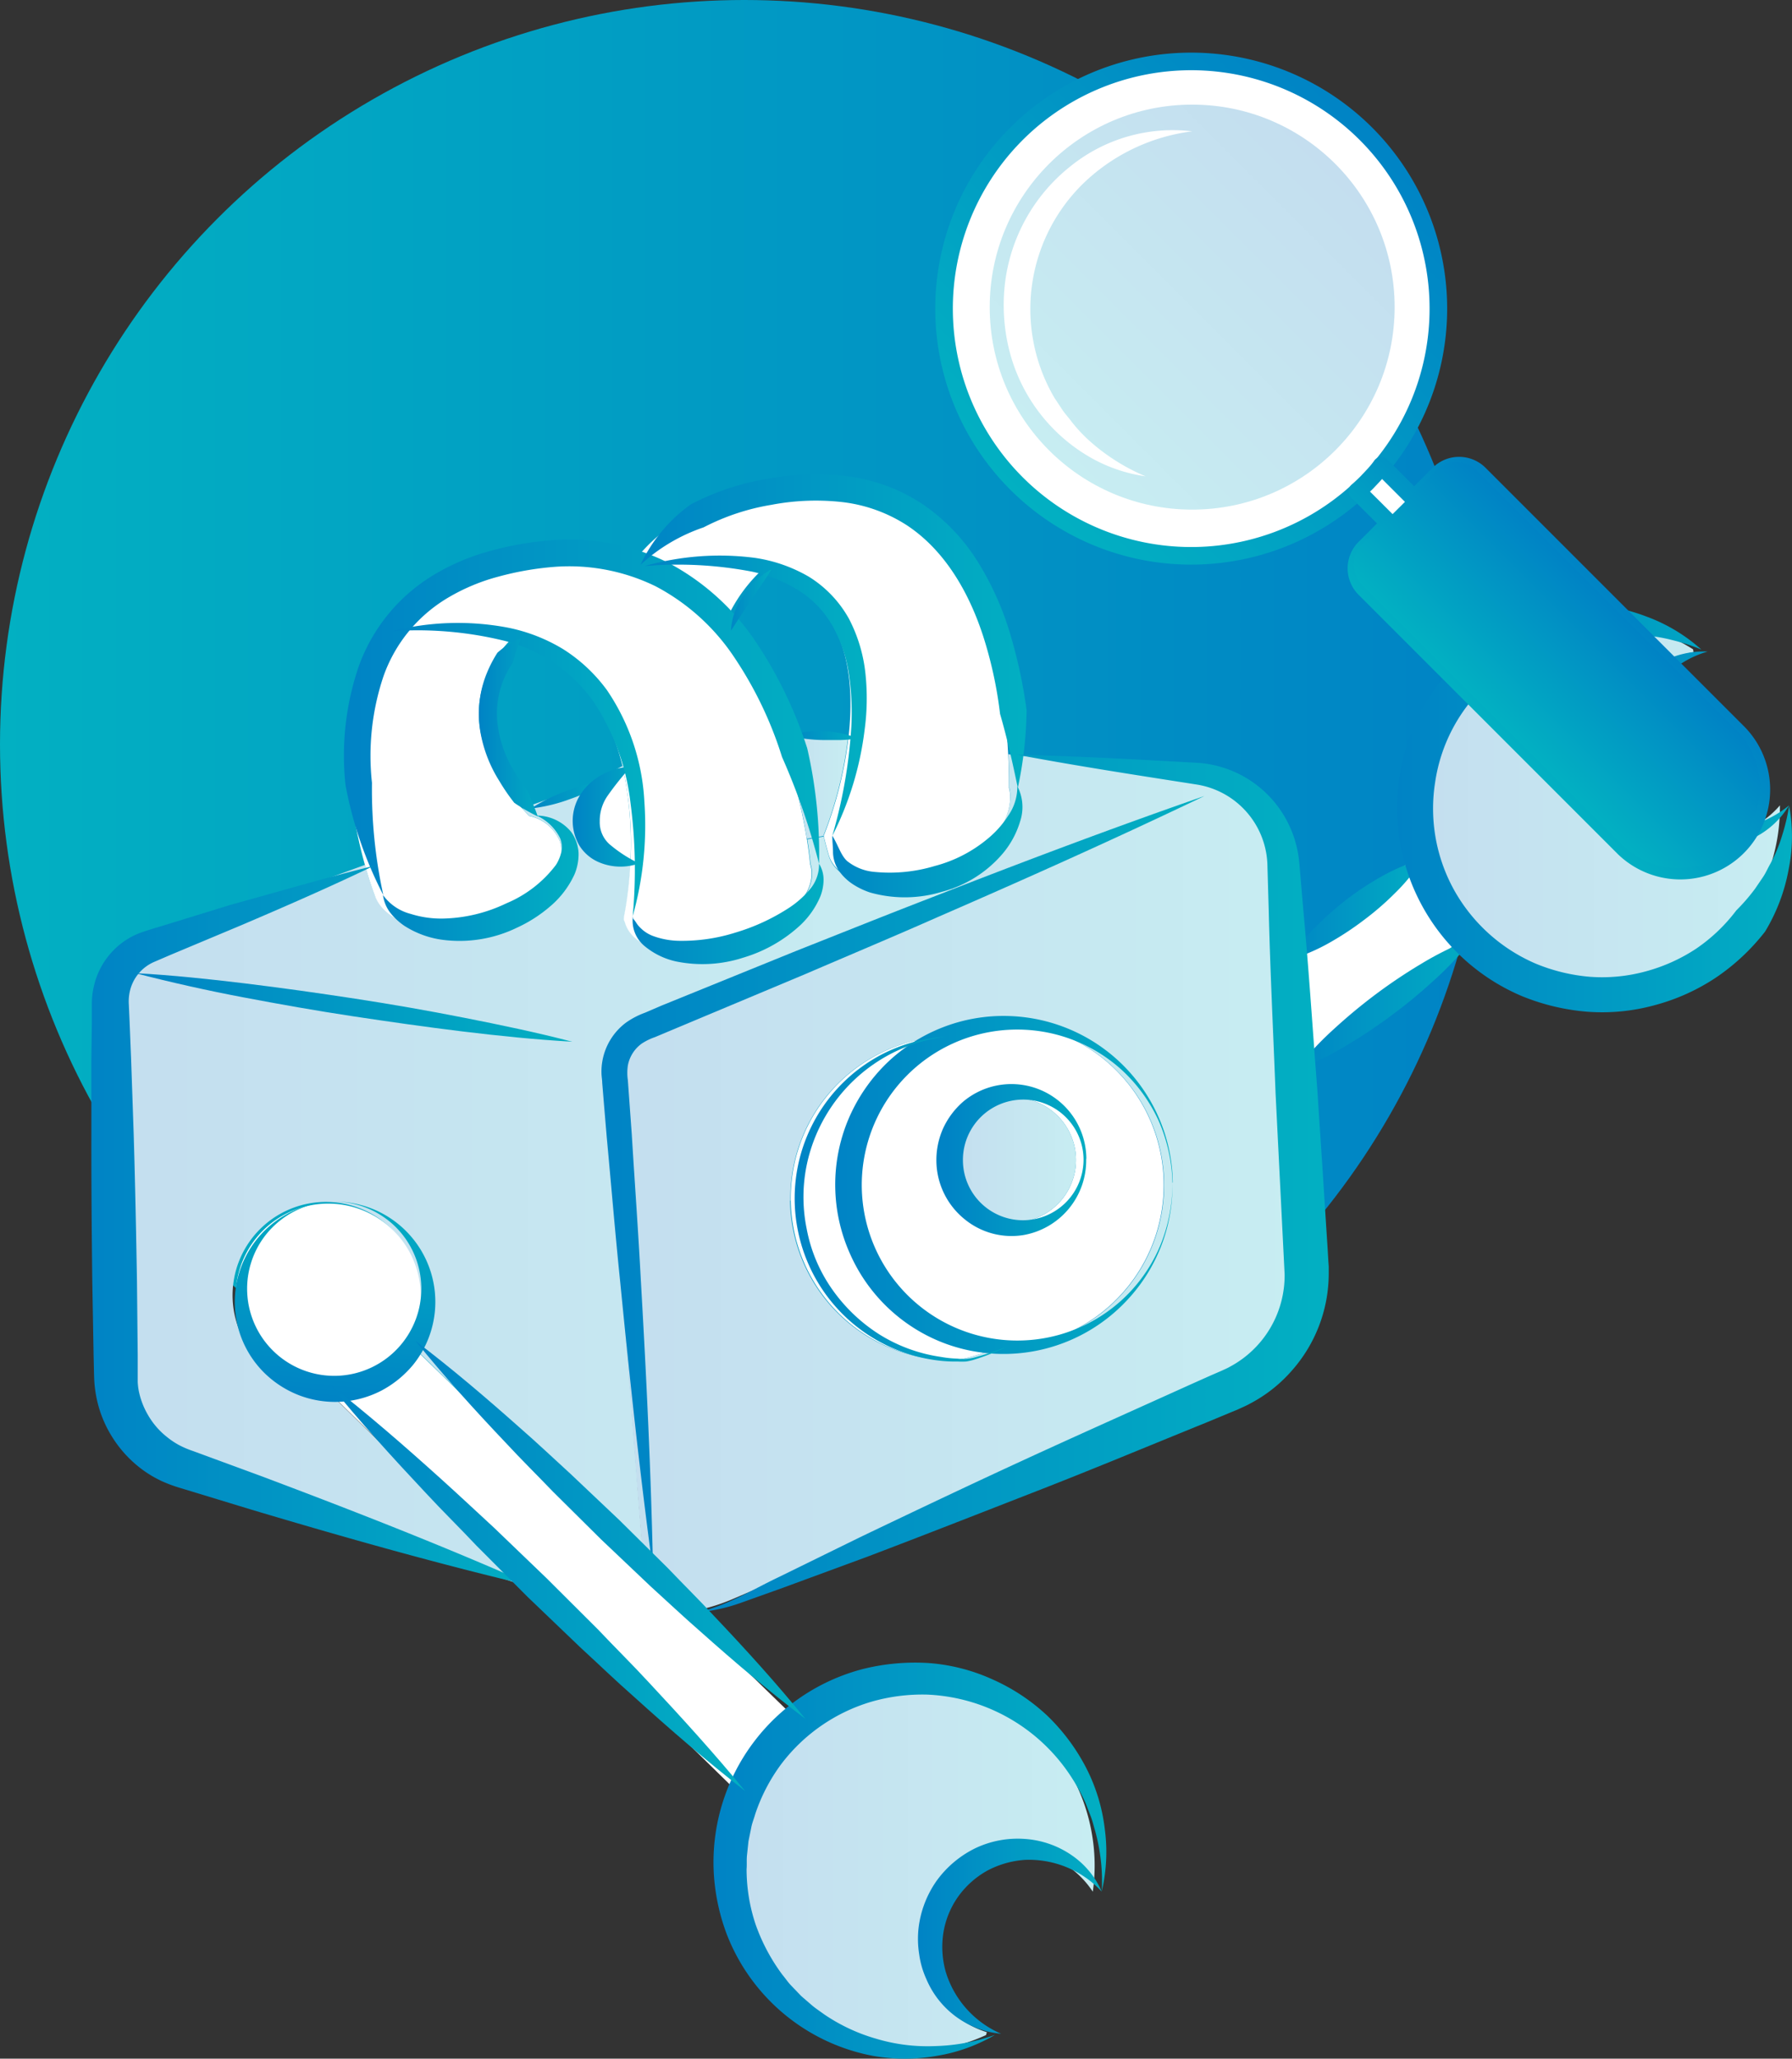 <svg xmlns="http://www.w3.org/2000/svg" xmlns:xlink="http://www.w3.org/1999/xlink" viewBox="0 0 218.09 250.5"><rect x="0" y="0" width="218.09" height="250.5" fill="#333333" stroke="none"/><defs><style>.cls-1{fill:url(#New_Gradient_Swatch_3);}.cls-2{fill:url(#New_Gradient_Swatch_copy);}.cls-3,.cls-37,.cls-38{fill:#fff;}.cls-4{fill:url(#New_Gradient_Swatch_copy-2);}.cls-5{fill:url(#New_Gradient_Swatch_copy-3);}.cls-6{fill:url(#New_Gradient_Swatch_copy-4);}.cls-7{fill:url(#New_Gradient_Swatch_copy-5);}.cls-8{fill:url(#New_Gradient_Swatch_copy-6);}.cls-9{fill:url(#New_Gradient_Swatch_3-2);}.cls-10{fill:url(#New_Gradient_Swatch_3-3);}.cls-11{fill:url(#New_Gradient_Swatch_3-4);}.cls-12{fill:url(#New_Gradient_Swatch_3-5);}.cls-13{fill:url(#New_Gradient_Swatch_3-6);}.cls-14{fill:url(#New_Gradient_Swatch_3-7);}.cls-15{fill:url(#New_Gradient_Swatch_3-8);}.cls-16{fill:url(#New_Gradient_Swatch_3-9);}.cls-17{fill:url(#New_Gradient_Swatch_3-10);}.cls-18{fill:url(#New_Gradient_Swatch_3-11);}.cls-19{fill:url(#New_Gradient_Swatch_3-12);}.cls-20{fill:url(#New_Gradient_Swatch_3-13);}.cls-21{fill:url(#New_Gradient_Swatch_3-14);}.cls-22{fill:url(#New_Gradient_Swatch_3-15);}.cls-23{fill:url(#New_Gradient_Swatch_3-16);}.cls-24{fill:url(#New_Gradient_Swatch_3-17);}.cls-25{fill:url(#New_Gradient_Swatch_3-18);}.cls-26{fill:url(#New_Gradient_Swatch_3-19);}.cls-27{fill:url(#New_Gradient_Swatch_3-20);}.cls-28{fill:url(#New_Gradient_Swatch_3-21);}.cls-29{fill:url(#New_Gradient_Swatch_3-22);}.cls-30{fill:url(#New_Gradient_Swatch_3-23);}.cls-31{fill:url(#New_Gradient_Swatch_3-24);}.cls-32{fill:url(#New_Gradient_Swatch_3-25);}.cls-33{fill:url(#New_Gradient_Swatch_3-26);}.cls-34{fill:url(#New_Gradient_Swatch_3-27);}.cls-35{fill:url(#New_Gradient_Swatch_3-28);}.cls-36{fill:url(#New_Gradient_Swatch_3-29);}.cls-37,.cls-38{stroke-linecap:round;stroke-linejoin:round;stroke-width:2.14px;}.cls-37{stroke:url(#New_Gradient_Swatch_3-30);}.cls-38{stroke:url(#New_Gradient_Swatch_3-31);}.cls-39{fill:url(#New_Gradient_Swatch_3-32);}.cls-40{fill:url(#New_Gradient_Swatch_copy-7);}</style><linearGradient id="New_Gradient_Swatch_3" y1="90.58" x2="181.15" y2="90.58" gradientUnits="userSpaceOnUse"><stop offset="0" stop-color="#02b0c2"/><stop offset="1" stop-color="#0083c5"/></linearGradient><linearGradient id="New_Gradient_Swatch_copy" x1="152.19" y1="179.67" x2="48.39" y2="179.67" gradientUnits="userSpaceOnUse"><stop offset="0" stop-color="#c7edf2"/><stop offset="1" stop-color="#c4deef"/></linearGradient><linearGradient id="New_Gradient_Swatch_copy-2" x1="194" y1="179.69" x2="109.63" y2="179.69" xlink:href="#New_Gradient_Swatch_copy"/><linearGradient id="New_Gradient_Swatch_copy-3" x1="169.23" y1="262.61" x2="123.73" y2="262.61" xlink:href="#New_Gradient_Swatch_copy"/><linearGradient id="New_Gradient_Swatch_copy-4" x1="139.25" y1="131.41" x2="130.94" y2="131.41" xlink:href="#New_Gradient_Swatch_copy"/><linearGradient id="New_Gradient_Swatch_copy-5" x1="166.95" y1="176.79" x2="151.79" y2="176.79" xlink:href="#New_Gradient_Swatch_copy"/><linearGradient id="New_Gradient_Swatch_copy-6" x1="252.67" y1="133.92" x2="207.15" y2="133.92" xlink:href="#New_Gradient_Swatch_copy"/><linearGradient id="New_Gradient_Swatch_3-2" x1="110.55" y1="132.33" x2="100.09" y2="132.33" xlink:href="#New_Gradient_Swatch_3"/><linearGradient id="New_Gradient_Swatch_3-3" x1="140.87" y1="125.16" x2="131.48" y2="125.16" xlink:href="#New_Gradient_Swatch_3"/><linearGradient id="New_Gradient_Swatch_3-4" x1="184.19" y1="179.64" x2="109.09" y2="179.64" xlink:href="#New_Gradient_Swatch_3"/><linearGradient id="New_Gradient_Swatch_3-5" x1="106.73" y1="158.22" x2="51.37" y2="158.22" xlink:href="#New_Gradient_Swatch_3"/><linearGradient id="New_Gradient_Swatch_3-6" x1="180.31" y1="179.85" x2="137.65" y2="179.85" xlink:href="#New_Gradient_Swatch_3"/><linearGradient id="New_Gradient_Swatch_3-7" x1="158.95" y1="181.59" x2="132.68" y2="181.59" xlink:href="#New_Gradient_Swatch_3"/><linearGradient id="New_Gradient_Swatch_3-8" x1="169.65" y1="176.82" x2="151.25" y2="176.82" xlink:href="#New_Gradient_Swatch_3"/><linearGradient id="New_Gradient_Swatch_3-9" x1="172.47" y1="262.05" x2="122.65" y2="262.05" xlink:href="#New_Gradient_Swatch_3"/><linearGradient id="New_Gradient_Swatch_3-10" x1="171.71" y1="271.25" x2="147.58" y2="271.25" xlink:href="#New_Gradient_Swatch_3"/><linearGradient id="New_Gradient_Swatch_3-11" x1="210.74" y1="146.3" x2="191.28" y2="146.3" xlink:href="#New_Gradient_Swatch_3"/><linearGradient id="New_Gradient_Swatch_3-12" x1="216.85" y1="157.86" x2="192.05" y2="157.86" xlink:href="#New_Gradient_Swatch_3"/><linearGradient id="New_Gradient_Swatch_3-13" x1="255.9" y1="133.98" x2="206.08" y2="133.98" xlink:href="#New_Gradient_Swatch_3"/><linearGradient id="New_Gradient_Swatch_3-14" x1="255.36" y1="126.85" x2="232.12" y2="126.85" xlink:href="#New_Gradient_Swatch_3"/><linearGradient id="New_Gradient_Swatch_3-15" x1="78.01" y1="180.31" x2="75.6" y2="206.18" xlink:href="#New_Gradient_Swatch_3"/><linearGradient id="New_Gradient_Swatch_3-16" x1="161.64" y1="138.07" x2="135.68" y2="138.07" xlink:href="#New_Gradient_Swatch_3"/><linearGradient id="New_Gradient_Swatch_3-17" x1="106.98" y1="142.5" x2="81.03" y2="142.5" xlink:href="#New_Gradient_Swatch_3"/><linearGradient id="New_Gradient_Swatch_3-18" x1="115.39" y1="135.01" x2="105.67" y2="135.01" xlink:href="#New_Gradient_Swatch_3"/><linearGradient id="New_Gradient_Swatch_3-19" x1="137.48" y1="146.86" x2="111.37" y2="146.86" xlink:href="#New_Gradient_Swatch_3"/><linearGradient id="New_Gradient_Swatch_3-20" x1="137.29" y1="122.92" x2="77.89" y2="122.92" xlink:href="#New_Gradient_Swatch_3"/><linearGradient id="New_Gradient_Swatch_3-21" x1="114.92" y1="129.27" x2="82.6" y2="129.27" xlink:href="#New_Gradient_Swatch_3"/><linearGradient id="New_Gradient_Swatch_3-22" x1="102.55" y1="124.11" x2="94.28" y2="124.11" xlink:href="#New_Gradient_Swatch_3"/><linearGradient id="New_Gradient_Swatch_3-23" x1="161.49" y1="112.41" x2="112.33" y2="112.41" xlink:href="#New_Gradient_Swatch_3"/><linearGradient id="New_Gradient_Swatch_3-24" x1="141.67" y1="120.32" x2="113.38" y2="120.32" xlink:href="#New_Gradient_Swatch_3"/><linearGradient id="New_Gradient_Swatch_3-25" x1="130.42" y1="108.65" x2="124.42" y2="108.65" xlink:href="#New_Gradient_Swatch_3"/><linearGradient id="New_Gradient_Swatch_3-26" x1="197.77" y1="179.69" x2="117.92" y2="179.69" xlink:href="#New_Gradient_Swatch_3"/><linearGradient id="New_Gradient_Swatch_3-27" x1="103.99" y1="184.84" x2="46.77" y2="184.84" xlink:href="#New_Gradient_Swatch_3"/><linearGradient id="New_Gradient_Swatch_3-28" x1="128.3" y1="228.82" x2="74.48" y2="228.82" xlink:href="#New_Gradient_Swatch_3"/><linearGradient id="New_Gradient_Swatch_3-29" x1="135.61" y1="221.81" x2="84.96" y2="221.81" xlink:href="#New_Gradient_Swatch_3"/><linearGradient id="New_Gradient_Swatch_3-30" x1="1303.05" y1="-545.26" x2="1365.41" y2="-545.26" gradientTransform="translate(-376.81 1401.99) rotate(-45)" xlink:href="#New_Gradient_Swatch_3"/><linearGradient id="New_Gradient_Swatch_3-31" x1="1323.85" y1="-483.44" x2="1345.7" y2="-483.44" gradientTransform="translate(-376.81 1401.99) rotate(-45)" xlink:href="#New_Gradient_Swatch_3"/><linearGradient id="New_Gradient_Swatch_3-32" x1="1324.92" y1="-481.15" x2="1344.63" y2="-481.15" gradientTransform="translate(-376.81 1401.99) rotate(-45)" xlink:href="#New_Gradient_Swatch_3"/><linearGradient id="New_Gradient_Swatch_copy-7" x1="1309.59" y1="-545.23" x2="1358.87" y2="-545.23" gradientTransform="translate(-412.81 1366.35) rotate(-45)" xlink:href="#New_Gradient_Swatch_copy"/></defs><title>AIFC_Robot</title><g id="Circles"><circle class="cls-1" cx="90.58" cy="90.58" r="90.58"/></g><g id="Robots"><path class="cls-2" d="M53.12,150.83a7.17,7.17,0,0,0-4.73,6.86L49,203.12a11.91,11.91,0,0,0,8.31,11.19l42.87,14.41L75.56,204.61a11.36,11.36,0,1,1,10-5.78l28.83,27.95-4.66-60a5.82,5.82,0,0,1,3.57-6.13l38.94-16-1.09-2.64c-.32.13-.66.26-1,.37-6.18,2.05-12.11.93-13.25-2.5-.11-.35-.44-1.51-.65-2.45l-2,.34c.3,1.89.39,3,.39,3,1.15,3.43-3.07,7.72-9.25,9.78s-12.09.92-13.24-2.51c-.18-.55-.23-.3-.16-.88a46.15,46.15,0,0,0,.77-6.44h0c-3.14-.21-5.52-1.43-6.21-3.48-.75-2.25-.06-4.58,2.44-6.59L99.56,134c.26.3.54.6.84.91a5.13,5.13,0,0,1,3.69,3c1.15,3.43-2.94,7.88-9.12,9.93s-12.26,0-13.4-3.39c0,0-.53-1.35-1.15-3.57Z" transform="translate(-36 -35.64)"/><path class="cls-3" d="M75.56,204.61a6.69,6.69,0,0,0,.77,0,11.26,11.26,0,1,0-.77,0Z" transform="translate(-36 -35.64)"/><path class="cls-3" d="M119.58,231.87l-5.24-5.08h0L85.51,198.83a11.34,11.34,0,0,1-9.18,5.75,6.69,6.69,0,0,1-.77,0l24.65,24.11,25.4,24.86a22.69,22.69,0,0,1,7-9Z" transform="translate(-36 -35.64)"/><path class="cls-3" d="M100.4,134.93c-.3-.31-.58-.61-.84-.91-9.54-10.71-3.72-18.27-1.22-20.73-4.06-1.34-9.21-1.77-15.73-.84h0c-6.46,9.1-3.94,22.25-2.18,28.5.62,2.22,1.15,3.57,1.15,3.57C82.71,148,88.81,150,95,147.91s10.27-6.5,9.12-9.93A5.13,5.13,0,0,0,100.4,134.93Z" transform="translate(-36 -35.64)"/><path class="cls-3" d="M123.88,112.37a25.57,25.57,0,0,0-10.49-7.8l-.52-.2a27.09,27.09,0,0,0-13.68-1c-8.31,1.3-13.49,4.74-16.58,9.12,6.52-.93,11.67-.5,15.73.84,8.18,2.69,11.89,9.1,13.44,15.62a43.22,43.22,0,0,1,.93,11.78,46.15,46.15,0,0,1-.77,6.44c-.07.58,0,.33.16.88,1.15,3.43,7.08,4.55,13.24,2.51s10.4-6.35,9.25-9.78c0,0-.09-1.15-.39-3a70,70,0,0,0-3.26-12.53A43.91,43.91,0,0,0,123.88,112.37Z" transform="translate(-36 -35.64)"/><path class="cls-3" d="M108.93,130.62c-2.5,2-3.19,4.34-2.44,6.59.69,2,3.07,3.27,6.21,3.48h0a43.22,43.22,0,0,0-.93-11.78l-.1,0A15.5,15.5,0,0,0,108.93,130.62Z" transform="translate(-36 -35.64)"/><path class="cls-4" d="M152.19,144.58l-38.94,16a5.82,5.82,0,0,0-3.57,6.13l4.66,60h0l5.24,5.08a22.13,22.13,0,0,0,5.53-1.55l59.65-25.55a15.3,15.3,0,0,0,8.77-10.21,16.16,16.16,0,0,0,.45-4.68l-1.38-24-.78-13.47-.67-11.6a11.74,11.74,0,0,0-10.51-11l-21.93-2.31h0c.09,1.68.1,3,.09,4,.9,3.24-2.22,8.2-7.69,10.45Zm-20,37.15a19.71,19.71,0,0,1,17.73-19.9,19.72,19.72,0,1,1,8.29,37.73h-.84v0a18.31,18.31,0,0,1-5.19,1.59A19.71,19.71,0,0,1,132.15,181.73Z" transform="translate(-36 -35.64)"/><path class="cls-3" d="M158.79,131.49c0-.93,0-2.3-.09-4-.56-11.24-4.58-36.09-29.29-32.19-8.27,1.29-13.43,4.71-16.54,9.05l.52.2c6.6-1,11.61-.79,15.39.37,10.13,3.08,11.42,12.55,10.47,20.53a47.89,47.89,0,0,1-3,11.89c.21.94.54,2.1.65,2.45,1.14,3.43,7.07,4.55,13.25,2.5.33-.11.67-.24,1-.37C156.57,139.69,159.69,134.73,158.79,131.49Z" transform="translate(-36 -35.64)"/><path class="cls-3" d="M128.78,104.94c-3.78-1.16-8.79-1.42-15.39-.37a25.57,25.57,0,0,1,10.49,7.8A18.75,18.75,0,0,1,128.78,104.94Z" transform="translate(-36 -35.64)"/><path class="cls-5" d="M132.65,244.54A22.76,22.76,0,0,0,150,285.08a23.27,23.27,0,0,0,6-1.81l.1-.35A11.37,11.37,0,1,1,169,265.83v-.05a22.37,22.37,0,0,0-.07-6.73,22.75,22.75,0,0,0-36.29-14.51Z" transform="translate(-36 -35.64)"/><path class="cls-6" d="M138.56,125.41a51.12,51.12,0,0,0-7.62-.24,70,70,0,0,1,3.26,12.53l2-.34a47.89,47.89,0,0,0,3-11.89Z" transform="translate(-36 -35.64)"/><path class="cls-3" d="M149.88,161.83a19.72,19.72,0,0,0,2.26,39.33,18.31,18.31,0,0,0,5.19-1.59v0a19.71,19.71,0,0,1-7.45-37.72Z" transform="translate(-36 -35.64)"/><path class="cls-3" d="M149.88,161.83a19.71,19.71,0,0,0,7.45,37.72h.84a19.72,19.72,0,1,0-8.29-37.73Zm1.91,15.07a7.58,7.58,0,1,1,7.69,7.47A7.58,7.58,0,0,1,151.79,176.9Z" transform="translate(-36 -35.64)"/><path class="cls-7" d="M159.26,169.21a7.58,7.58,0,1,0,7.69,7.47A7.58,7.58,0,0,0,159.26,169.21Z" transform="translate(-36 -35.64)"/><path class="cls-3" d="M191.82,152.42l.78,13.47L213.86,150a22.7,22.7,0,0,1-5.82-9.85Z" transform="translate(-36 -35.64)"/><path class="cls-8" d="M208,140.19a22.76,22.76,0,0,0,44.62-6.49v-.06A11.37,11.37,0,1,1,242.11,115l-.06-.35a22.77,22.77,0,0,0-34,12.82A22.58,22.58,0,0,0,208,140.19Z" transform="translate(-36 -35.64)"/><path class="cls-9" d="M110,130.63a20.91,20.91,0,0,1-4.51,2.2,20.29,20.29,0,0,1-4.87,1.19,20.91,20.91,0,0,1,4.51-2.2A20.41,20.41,0,0,1,110,130.63Z" transform="translate(-36 -35.64)"/><path class="cls-10" d="M140.33,125.47a11.7,11.7,0,0,1-2.1.22c-.7,0-1.38,0-2.07,0a19.15,19.15,0,0,1-4.14-.52,11.29,11.29,0,0,1,4.18-.55A11.63,11.63,0,0,1,140.33,125.47Z" transform="translate(-36 -35.64)"/><path class="cls-11" d="M182.58,132.5c-10.66,5.11-21.44,9.94-32.27,14.65-5.4,2.39-10.84,4.67-16.26,7L117.71,161l-2,.84a7.05,7.05,0,0,0-1.63.8,4.24,4.24,0,0,0-1.67,2.66,6.09,6.09,0,0,0,0,1.77l.16,2.21.32,4.42c.36,5.9.79,11.79,1.1,17.69.68,11.8,1.25,23.6,1.49,35.42-1.59-11.72-2.85-23.45-4-35.19-.61-5.87-1.09-11.75-1.64-17.62l-.37-4.41-.18-2.2c0-.35-.09-.77-.09-1.24a7.28,7.28,0,0,1,.11-1.4,7.45,7.45,0,0,1,2.88-4.68,9.83,9.83,0,0,1,2.3-1.2l2-.86,16.4-6.66c5.49-2.17,11-4.39,16.48-6.5C160.36,140.55,171.41,136.38,182.58,132.5Z" transform="translate(-36 -35.64)"/><path class="cls-12" d="M52.45,154.05c4.5.25,9,.72,13.43,1.26s8.9,1.17,13.34,1.85,8.85,1.45,13.26,2.32,8.81,1.78,13.17,2.92c-4.5-.26-9-.72-13.43-1.26s-8.9-1.18-13.34-1.85S70,157.83,65.62,157,56.81,155.18,52.45,154.05Z" transform="translate(-36 -35.64)"/><path class="cls-13" d="M178.69,179.57a20.37,20.37,0,0,1-5.42,14.17,20.54,20.54,0,0,1-22,5.47,20.45,20.45,0,0,1-11.82-11,20.56,20.56,0,0,1-.24-16.28,20.85,20.85,0,0,1,4.63-6.85,20.56,20.56,0,0,1,6.89-4.43,20.35,20.35,0,0,1,8-1.38,20.57,20.57,0,0,1,20,20.25Zm0,0a19.92,19.92,0,0,0-1.66-7.5,19.25,19.25,0,0,0-4.47-6.2,18.92,18.92,0,0,0-31.68,14.23,18.94,18.94,0,0,0,18.36,18.65,18.86,18.86,0,0,0,18-11.64A19.84,19.84,0,0,0,178.69,179.57Z" transform="translate(-36 -35.64)"/><path class="cls-14" d="M158.41,199.57a28.74,28.74,0,0,1-3.83,1.51,6.86,6.86,0,0,1-1,.23,9.34,9.34,0,0,1-1.05,0,15.86,15.86,0,0,1-2.07-.09,19.83,19.83,0,0,1-17.36-15.87,19.76,19.76,0,0,1,10-21.29,19.47,19.47,0,0,1,7.89-2.26,19.81,19.81,0,0,0-16.77,15.41,19.26,19.26,0,0,0-.05,7.93,18.79,18.79,0,0,0,3.06,7.32A20.3,20.3,0,0,0,143,198a19.29,19.29,0,0,0,7.51,2.75,13.56,13.56,0,0,0,2,.21,5.56,5.56,0,0,0,2-.12A36.75,36.75,0,0,0,158.41,199.57Z" transform="translate(-36 -35.64)"/><path class="cls-15" d="M168.19,176.68a9.22,9.22,0,0,1-7.61,9.24A9,9,0,0,1,153.4,184a9.23,9.23,0,0,1-3.44-7.1,9.44,9.44,0,0,1,.84-4,9.66,9.66,0,0,1,2.41-3.2,9.12,9.12,0,0,1,15,6.93Zm-.32,0a7.34,7.34,0,1,0-14.68.2,7.31,7.31,0,0,0,7.36,7.24,7.38,7.38,0,0,0,7.32-7.44Z" transform="translate(-36 -35.64)"/><path class="cls-16" d="M170.09,265.83v-.05h0a23.2,23.2,0,0,0-.81-7.36c-.18-.59-.31-1.18-.53-1.75L168.1,255a24.18,24.18,0,0,0-1.74-3.16,22,22,0,0,0-17.57-10,22.44,22.44,0,0,0-6.78.88,21.34,21.34,0,0,0-11,7.67,21.76,21.76,0,0,0-3.1,6c-.15.55-.38,1.07-.48,1.63l-.34,1.67-.18,1.7c-.06.56,0,1.13-.05,1.7a21.27,21.27,0,0,0,1.11,6.75,23.12,23.12,0,0,0,3.24,6.08c.37.44.69.93,1.1,1.35l1.21,1.26,1.32,1.14c.45.38.95.7,1.42,1.05a22,22,0,0,0,6.39,3,21.74,21.74,0,0,0,7.16.89,23.31,23.31,0,0,0,7.28-1.36A20.44,20.44,0,0,1,150,285.8a22.23,22.23,0,0,1-7.76,0,23.81,23.81,0,0,1-17.75-14.69,25.11,25.11,0,0,1-1.64-7.95,24.31,24.31,0,0,1,18.12-24.42A26.27,26.27,0,0,1,149,238a22.85,22.85,0,0,1,7.81,2,23.87,23.87,0,0,1,6.66,4.42,24.35,24.35,0,0,1,4.71,6.32,21.87,21.87,0,0,1,2.27,7.42,20.79,20.79,0,0,1-.36,7.59h0Z" transform="translate(-36 -35.64)"/><path class="cls-17" d="M157.84,283.11a10.94,10.94,0,0,1-9.1-6.65,10.74,10.74,0,0,1-.87-3,12,12,0,0,1-.09-3.11,12.52,12.52,0,0,1,2.2-5.84,12.68,12.68,0,0,1,4.77-4,12,12,0,0,1,6.05-1.1,11.37,11.37,0,0,1,5.66,2,10.38,10.38,0,0,1,3.63,4.41,12.08,12.08,0,0,0-9.33-3.87,11.38,11.38,0,0,0-4.62,1.32,10.84,10.84,0,0,0-3.52,3.14,10.53,10.53,0,0,0-1.8,4.36,11.21,11.21,0,0,0,.28,4.81A12,12,0,0,0,157.84,283.11Z" transform="translate(-36 -35.64)"/><path class="cls-18" d="M192.9,152.43a22.51,22.51,0,0,1,3.29-4.08A38.07,38.07,0,0,1,200,145a36.65,36.65,0,0,1,4.26-2.78,22.34,22.34,0,0,1,4.82-2,21.69,21.69,0,0,1-3.29,4.08,34.68,34.68,0,0,1-3.85,3.33,36.73,36.73,0,0,1-4.26,2.79A23.07,23.07,0,0,1,192.9,152.43Z" transform="translate(-36 -35.64)"/><path class="cls-19" d="M193.67,165.89a38.37,38.37,0,0,1,4.63-5,66,66,0,0,1,5.18-4.3,64.16,64.16,0,0,1,5.6-3.74,38.5,38.5,0,0,1,6.15-3,37.17,37.17,0,0,1-4.63,5,62,62,0,0,1-5.18,4.29,64.16,64.16,0,0,1-5.6,3.74A38.5,38.5,0,0,1,193.67,165.89Z" transform="translate(-36 -35.64)"/><path class="cls-20" d="M253.74,133.69a20.22,20.22,0,0,1-.06,7.75,22.33,22.33,0,0,1-2.87,7.56,26.08,26.08,0,0,1-6,5.61,25.06,25.06,0,0,1-7.46,3.35,24.12,24.12,0,0,1-8.15.79,26.62,26.62,0,0,1-8-1.91,24.87,24.87,0,0,1-14.88-26.68,24.61,24.61,0,0,1,7.48-14.31,25,25,0,0,1,14.69-6.71,23.11,23.11,0,0,1,7.93,1.54,20.57,20.57,0,0,1,6.64,4,23.58,23.58,0,0,0-3.57-1.16,18.6,18.6,0,0,0-3.6-.57,20.79,20.79,0,0,0-7,.49A20.62,20.62,0,0,0,216.84,119a20.22,20.22,0,0,0-6.18,11.82A20.46,20.46,0,0,0,213,144a20.74,20.74,0,0,0,9.93,8.91,22.06,22.06,0,0,0,6.59,1.59,20.11,20.11,0,0,0,6.73-.65,21,21,0,0,0,6.17-2.77,20.71,20.71,0,0,0,4.9-4.67,23,23,0,0,0,2.27-2.62l1-1.47c.33-.5.56-1.05.86-1.57a17.8,17.8,0,0,0,1.41-3.36A24.33,24.33,0,0,0,253.74,133.69Z" transform="translate(-36 -35.64)"/><path class="cls-21" d="M243.83,114.92a12.1,12.1,0,0,0-7.66,6.59,11.24,11.24,0,0,0-.89,4.73,10.47,10.47,0,0,0,1.22,4.55,10.68,10.68,0,0,0,3.08,3.57,11.38,11.38,0,0,0,4.42,1.91,12.09,12.09,0,0,0,9.74-2.64h0l0,.05v-.05h0a10.37,10.37,0,0,1-4.18,3.9,11.47,11.47,0,0,1-5.86,1.23,12,12,0,0,1-5.85-1.88,12.6,12.6,0,0,1-4.22-4.6,12.43,12.43,0,0,1-1.42-6.06,11.8,11.8,0,0,1,.49-3.08,10.62,10.62,0,0,1,1.24-2.82A10.93,10.93,0,0,1,243.83,114.92Z" transform="translate(-36 -35.64)"/><path class="cls-22" d="M76,181.88a12.2,12.2,0,0,1,10.32,19.78,12.73,12.73,0,0,1-3.88,3.18,12.28,12.28,0,0,1-9.88.64,12.41,12.41,0,0,1-4.26-2.66,12.12,12.12,0,0,1-3.73-8.8A12.23,12.23,0,0,1,76,181.88Zm0,0a10.68,10.68,0,0,0-7.64,4,10.6,10.6,0,1,0,15.73-1,10.63,10.63,0,0,0-8.09-3Z" transform="translate(-36 -35.64)"/><path class="cls-23" d="M159.81,131.3a5.5,5.5,0,0,1,.35,4.26,10.92,10.92,0,0,1-2.09,3.9,14.57,14.57,0,0,1-7.41,4.69,15.55,15.55,0,0,1-8.74.1,8.87,8.87,0,0,1-2.1-1,6.27,6.27,0,0,1-1.72-1.65,4.22,4.22,0,0,1-.72-2.18c0-.7-.09-1.4-.09-2.09.75,1.18,1.1,2.62,2,3.23a6.16,6.16,0,0,0,3.2,1.18,19,19,0,0,0,7.29-.73,16.62,16.62,0,0,0,6.46-3.34,12,12,0,0,0,2.45-2.76A6.11,6.11,0,0,0,159.81,131.3Z" transform="translate(-36 -35.64)"/><path class="cls-24" d="M101.31,134.88a5.47,5.47,0,0,1,4.21,2,4.8,4.8,0,0,1,.89,2.54,6.35,6.35,0,0,1-.49,2.61,11.24,11.24,0,0,1-3,3.93,17,17,0,0,1-4,2.56,16,16,0,0,1-9.26,1.45,11.37,11.37,0,0,1-4.44-1.67,7.66,7.66,0,0,1-1.74-1.62,4.5,4.5,0,0,1-.87-2.13A6,6,0,0,0,86,146.85a12.24,12.24,0,0,0,3.94.56,18.61,18.61,0,0,0,7.68-1.85,14.6,14.6,0,0,0,6.05-4.69,5.18,5.18,0,0,0,.65-1.57,3,3,0,0,0-.14-1.64A5.88,5.88,0,0,0,101.31,134.88Z" transform="translate(-36 -35.64)"/><path class="cls-25" d="M113.78,140.7a6.72,6.72,0,0,1-5-.19,5.22,5.22,0,0,1-2.25-1.95,5.95,5.95,0,0,1-.16-5.78,6.71,6.71,0,0,1,1.77-2.12,7.94,7.94,0,0,1,4.65-1.73,35.58,35.58,0,0,0-2.8,3.48,5.33,5.33,0,0,0-1,3.18,3.58,3.58,0,0,0,1.19,2.78A16.58,16.58,0,0,0,113.78,140.7Z" transform="translate(-36 -35.64)"/><path class="cls-26" d="M135.68,140.74a3.67,3.67,0,0,1,.55,1.95,5.7,5.7,0,0,1-.41,2.07,10.35,10.35,0,0,1-2.37,3.41,17.58,17.58,0,0,1-7,4,16.05,16.05,0,0,1-8.12.47,9,9,0,0,1-3.81-1.82,4,4,0,0,1-1.49-3.72c0,.15,0,.35.11.42a4.62,4.62,0,0,1,.29.4,3.17,3.17,0,0,0,.57.68,4.21,4.21,0,0,0,1.39.9,9.56,9.56,0,0,0,3.29.62,21.56,21.56,0,0,0,6.82-1,25,25,0,0,0,6.35-2.9,11.62,11.62,0,0,0,2.6-2.23A4.66,4.66,0,0,0,135.68,140.74Z" transform="translate(-36 -35.64)"/><path class="cls-27" d="M135.68,140.74a82.78,82.78,0,0,0-4.51-13,46.55,46.55,0,0,0-5.77-12.06,26.09,26.09,0,0,0-9.59-8.69,23.93,23.93,0,0,0-12.62-2.35,36.7,36.7,0,0,0-6.51,1.16,24,24,0,0,0-6,2.48,18.1,18.1,0,0,0-8,9.62,30.33,30.33,0,0,0-1.41,13,60.08,60.08,0,0,0,1.38,13.65,48.28,48.28,0,0,1-4.6-13.38,33.55,33.55,0,0,1,1.59-14.39A21.4,21.4,0,0,1,89,105.47a26.89,26.89,0,0,1,6.78-2.82,39.27,39.27,0,0,1,7.14-1.26,27.05,27.05,0,0,1,14.32,2.68,29.35,29.35,0,0,1,10.79,9.74,51.51,51.51,0,0,1,6.21,12.88A57.21,57.21,0,0,1,135.68,140.74Z" transform="translate(-36 -35.64)"/><path class="cls-28" d="M113,147.13a61.8,61.8,0,0,0-.27-13.81,28,28,0,0,0-4.62-12.48,19.09,19.09,0,0,0-10.78-7.24,44.41,44.41,0,0,0-13.67-1.15A32.68,32.68,0,0,1,97.75,112a20.84,20.84,0,0,1,6.77,2.62,19.46,19.46,0,0,1,5.35,5,26.53,26.53,0,0,1,4.55,13.55A40.89,40.89,0,0,1,113,147.13Z" transform="translate(-36 -35.64)"/><path class="cls-29" d="M99.41,113.28a25.57,25.57,0,0,0-1,3,11.39,11.39,0,0,0-1.29,2.5,10.89,10.89,0,0,0-.49,5.49,14.33,14.33,0,0,0,2,5.3,23.91,23.91,0,0,0,1.65,2.41c.35,1,.81,1.91,1.16,3a22,22,0,0,1-2.85-1.65,24.14,24.14,0,0,1-1.81-2.64,16.48,16.48,0,0,1-2.33-6.06,13.12,13.12,0,0,1,.6-6.57,15.2,15.2,0,0,1,1.49-3A9.93,9.93,0,0,1,99.41,113.28Z" transform="translate(-36 -35.64)"/><path class="cls-30" d="M159.87,131.51c-.64-3.08-1.31-6.08-2.16-9a50.45,50.45,0,0,0-1.83-8.74c-1.71-5.64-4.7-11-9.43-14.16a18.38,18.38,0,0,0-7.9-2.87,28.84,28.84,0,0,0-8.68.33,27.67,27.67,0,0,0-8.24,2.74,21.48,21.48,0,0,0-7.68,4.56A18.79,18.79,0,0,1,120.1,97a31,31,0,0,1,9.19-3.08,32.64,32.64,0,0,1,9.68-.35,21.51,21.51,0,0,1,9.27,3.39A23.47,23.47,0,0,1,155,104a35.77,35.77,0,0,1,3.94,8.78,59.81,59.81,0,0,1,2,9.29A47.7,47.7,0,0,1,159.87,131.51Z" transform="translate(-36 -35.64)"/><path class="cls-31" d="M137.29,137.36a60.6,60.6,0,0,0,2.3-13,31.93,31.93,0,0,0-.24-6.42,17.15,17.15,0,0,0-1.91-5.92,12.19,12.19,0,0,0-4.11-4.45,17.87,17.87,0,0,0-5.8-2.37,47.72,47.72,0,0,0-13.07-.68,33.33,33.33,0,0,1,13.4-1,18.28,18.28,0,0,1,6.57,2.29,14,14,0,0,1,4.9,5.14,18.67,18.67,0,0,1,2,6.69,28.51,28.51,0,0,1-.11,6.85A38.88,38.88,0,0,1,137.29,137.36Z" transform="translate(-36 -35.64)"/><path class="cls-32" d="M129.88,104.93c-.8,1.34-1.67,2.51-2.48,3.73s-1.59,2.41-2.44,3.72a8.15,8.15,0,0,1,1.55-4.33,10.91,10.91,0,0,1,1.5-1.76A7.86,7.86,0,0,1,129.88,104.93Z" transform="translate(-36 -35.64)"/><path class="cls-33" d="M120.62,231.87c3.66-.71,6.77-2.72,10.12-4.31l9.95-4.88c6.66-3.19,13.33-6.36,20-9.43s13.45-6.09,20.17-9.13l2.53-1.13,1.27-.55c.38-.18.71-.31,1.05-.51a12.59,12.59,0,0,0,6.63-11.24l-1.1-22c-.28-7.38-.65-14.75-.83-22.13l-.16-5.53a10.2,10.2,0,0,0-8.63-9.93c-7.28-1.14-14.6-2.26-21.87-3.63,7.4.18,14.77.59,22.16,1a13.29,13.29,0,0,1,10.29,6.31,13.57,13.57,0,0,1,1.94,6l.47,5.52c.68,7.35,1.15,14.71,1.72,22.07l.72,11,.35,5.52.18,2.76.08,1.38.05.71c0,.27,0,.54,0,.81a17.85,17.85,0,0,1-4.51,11.89,17.51,17.51,0,0,1-5.08,4c-.46.26-1,.48-1.44.69l-1.28.53-2.55,1.06c-6.84,2.77-13.65,5.62-20.53,8.3s-13.75,5.38-20.65,8l-10.4,3.83-5.23,1.87A22,22,0,0,1,120.62,231.87Z" transform="translate(-36 -35.64)"/><path class="cls-34" d="M81.49,141c-5.41,2.6-10.91,5-16.41,7.34l-8.28,3.47-2,.86a5.11,5.11,0,0,0-3,3.61,5.62,5.62,0,0,0-.12,1.62l.1,2.25.18,4.48.31,9c.18,6,.3,12,.4,17.93l.09,9v2.24c0,.41,0,.67,0,1a8.55,8.55,0,0,0,.09.87A9.46,9.46,0,0,0,54,207.8a9.29,9.29,0,0,0,2.29,2.67,9.67,9.67,0,0,0,1.48,1,11.52,11.52,0,0,0,1.74.74l8.43,3.1c11.2,4.22,22.36,8.57,33.33,13.45-11.69-2.74-23.19-6-34.66-9.42l-8.57-2.61a17.46,17.46,0,0,1-2.43-.9,14,14,0,0,1-2.32-1.39,14.44,14.44,0,0,1-3.67-4,14.19,14.19,0,0,1-1.94-5.06c-.08-.45-.14-.91-.18-1.36s-.05-.94-.06-1.28l-.05-2.24-.16-9c-.07-6-.12-12-.11-17.94l0-9,.06-4.48,0-2.24a9.67,9.67,0,0,1,.41-2.82,9.15,9.15,0,0,1,3.24-4.64,8.9,8.9,0,0,1,2.49-1.32c.77-.26,1.44-.46,2.17-.68l8.58-2.64C69.93,144.13,75.67,142.43,81.49,141Z" transform="translate(-36 -35.64)"/><path class="cls-35" d="M76.1,204.07c4.68,3.65,9.14,7.53,13.52,11.48,2.22,2,4.35,4,6.52,6l6.38,6.13,6.27,6.25c2,2.12,4.13,4.21,6.13,6.38,4,4.29,8,8.67,11.77,13.27-4.69-3.64-9.15-7.51-13.53-11.47-2.22-1.95-4.34-4-6.52-6L100.26,230,94,223.73c-2-2.13-4.13-4.21-6.14-6.38C83.82,213.05,79.84,208.68,76.1,204.07Z" transform="translate(-36 -35.64)"/><path class="cls-36" d="M86.58,198.82c4.42,3.35,8.61,6.93,12.73,10.59,2.08,1.81,4.08,3.71,6.11,5.56l6,5.68,5.87,5.81c1.91,2,3.86,3.92,5.73,5.94,3.79,4,7.5,8.09,11,12.4-4.42-3.35-8.62-6.93-12.73-10.59-2.08-1.81-4.08-3.7-6.12-5.55l-6-5.69-5.86-5.81c-1.92-2-3.87-3.92-5.74-5.94C93.77,207.22,90.07,203.13,86.58,198.82Z" transform="translate(-36 -35.64)"/><path class="cls-37" d="M204.23,92.27a30.08,30.08,0,1,0-3,3.16" transform="translate(-36 -35.64)"/><path class="cls-38" d="M202.39,94.3c-.39.39-.79.77-1.2,1.13l3.91,3.9-3,3a3.49,3.49,0,0,0,0,4.93l31.6,31.6a9.86,9.86,0,0,0,13.94-13.94l-31.6-31.6a3.49,3.49,0,0,0-4.93,0l-3,3-4-4C203.65,93,203,93.65,202.39,94.3Z" transform="translate(-36 -35.64)"/><path class="cls-39" d="M207.83,95.87l-6.05,6a3.48,3.48,0,0,0,0,4.93l31.6,31.6a9.85,9.85,0,0,0,13.93-13.93l-31.6-31.6a3.49,3.49,0,0,0-4.93,0Z" transform="translate(-36 -35.64)"/><circle class="cls-40" cx="145.09" cy="37.37" r="24.64"/><path class="cls-3" d="M175.42,93.6a18.87,18.87,0,0,1-7.34-2.67,20.91,20.91,0,0,1-9.29-12.83,22.69,22.69,0,0,1-.46-8.17,21.43,21.43,0,0,1,7.88-14,19.8,19.8,0,0,1,14.88-4.31A23.27,23.27,0,0,0,167.9,57.9a21.36,21.36,0,0,0-3.56,26.17l1,1.51c.35.49.76.94,1.12,1.43A18.78,18.78,0,0,0,169,89.64,24.39,24.39,0,0,0,175.42,93.6Z" transform="translate(-36 -35.64)"/></g></svg>